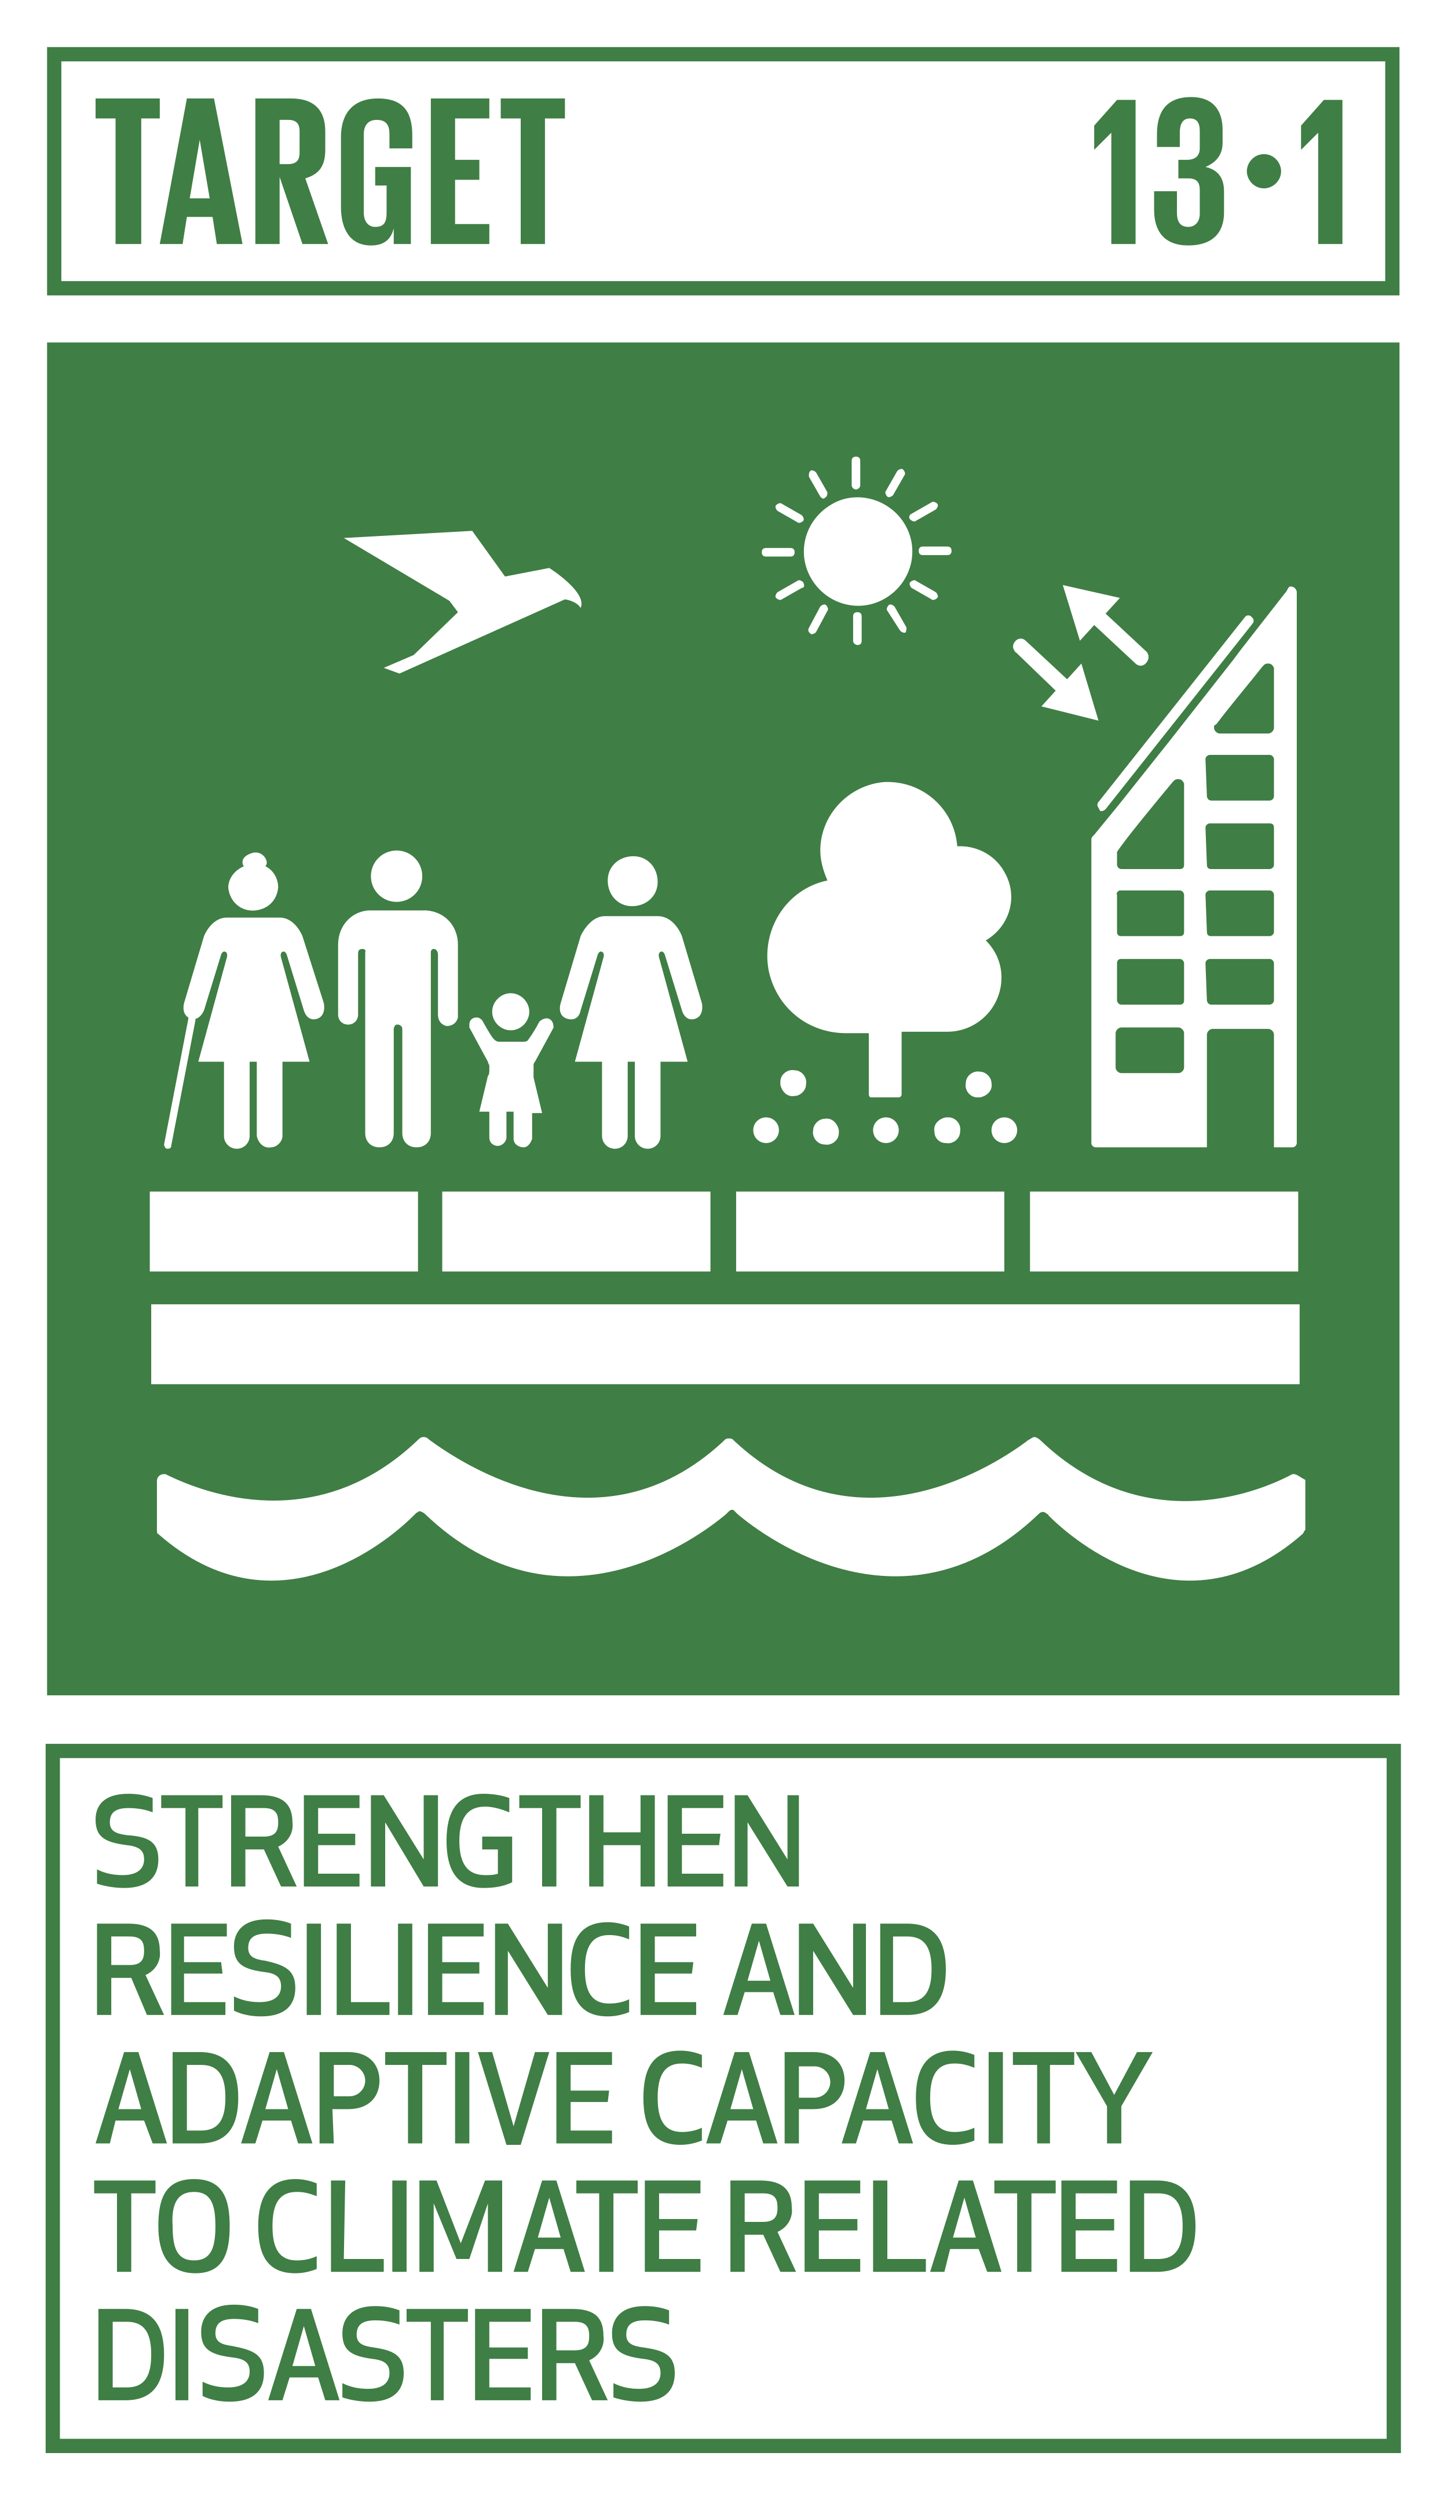 <?xml version="1.0" encoding="utf-8"?>
<!-- Generator: Adobe Illustrator 22.0.1, SVG Export Plug-In . SVG Version: 6.00 Build 0)  -->
<svg version="1.1" id="Layer_1" xmlns="http://www.w3.org/2000/svg" xmlns:xlink="http://www.w3.org/1999/xlink" x="0px" y="0px"
	 viewBox="0 0 101.5 175.2" style="enable-background:new 0 0 101.5 175.2;" xml:space="preserve">
<style type="text/css">
	.st0{fill:#FFFFFF;}
	.st1{fill:#3F7E44;}
	.st2{enable-background:new    ;}
</style>
<title>TARGET 1.1</title>
<g id="WHITE_BG">
	<g>
		<rect y="0" class="st0" width="101.5" height="175.2"/>
	</g>
</g>
<g id="TARGETS">
	<g>
		<g>
			<path class="st1" d="M11.1,130.3c0,1.2-0.7,2-2.4,2c-0.6,0-1.3-0.1-1.9-0.3v-1c0.6,0.3,1.2,0.4,1.8,0.4c1.1,0,1.5-0.5,1.5-1.1
				s-0.3-0.9-1.2-1c-1.6-0.2-2.2-0.6-2.2-1.8c0-0.9,0.5-1.8,2.3-1.8c0.6,0,1.2,0.1,1.7,0.3v1c-0.5-0.2-1.1-0.3-1.7-0.3
				c-1,0-1.3,0.4-1.3,1s0.4,0.8,1.2,0.9C10.3,128.7,11.1,129,11.1,130.3z"/>
		</g>
		<g>
			<path class="st1" d="M13.9,126.7v5.5H13v-5.5h-1.7v-0.9h4.3v0.9L13.9,126.7z"/>
		</g>
		<g>
			<path class="st1" d="M17.2,132.2h-1v-6.4h2.1c1.6,0,2.2,0.7,2.2,1.9c0.1,0.7-0.3,1.4-1,1.7l1.3,2.8h-1.1l-1.2-2.6h-1.3V132.2z
				 M17.2,128.7h1.3c0.9,0,1-0.5,1-1s-0.1-1-1-1h-1.3V128.7z"/>
		</g>
		<g>
			<path class="st1" d="M24.9,129.3h-2.6v2h2.9v0.9h-3.9v-6.4h3.9v0.9h-2.9v1.8h2.6V129.3z"/>
		</g>
		<g>
			<path class="st1" d="M29.7,132.2l-2.7-4.5v4.5h-1v-6.4h0.9l2.8,4.5v-4.5h1v6.4H29.7z"/>
		</g>
		<g>
			<path class="st1" d="M31.3,129c0-2,0.7-3.3,2.6-3.3c0.6,0,1.3,0.1,1.8,0.3v1c-0.5-0.2-1.1-0.4-1.7-0.4c-1.3,0-1.8,0.9-1.8,2.4
				c0,1.5,0.5,2.4,1.8,2.4c0.3,0,0.6,0,0.9-0.1v-1.7h-1.1v-0.9h2.1v3.2c-0.6,0.3-1.3,0.4-2,0.4C32,132.3,31.3,131,31.3,129z"/>
		</g>
		<g>
			<path class="st1" d="M39,126.7v5.5h-1v-5.5h-1.6v-0.9h4.3v0.9L39,126.7z"/>
		</g>
		<g>
			<path class="st1" d="M44.9,132.2v-2.9h-2.6v2.9h-1v-6.4h1v2.6h2.6v-2.6h1v6.4L44.9,132.2z"/>
		</g>
		<g>
			<path class="st1" d="M50.4,129.3h-2.6v2h2.9v0.9h-3.9v-6.4h3.9v0.9h-2.9v1.8h2.7L50.4,129.3z"/>
		</g>
		<g>
			<path class="st1" d="M55.2,132.2l-2.8-4.5v4.5h-0.9v-6.4h0.9l2.8,4.5v-4.5H56v6.4H55.2z"/>
		</g>
		<g>
			<path class="st1" d="M7.8,141.2h-1v-6.4H9c1.6,0,2.2,0.7,2.2,1.9c0.1,0.7-0.3,1.4-1,1.7l1.3,2.8h-1.2l-1.1-2.6H7.8V141.2z
				 M7.8,137.7h1.3c0.9,0,1-0.5,1-1s-0.1-1-1-1H7.8V137.7z"/>
		</g>
		<g>
			<path class="st1" d="M15.6,138.3h-2.7v2h2.9v0.9H12v-6.4h3.9v0.9h-3v1.8h2.6L15.6,138.3z"/>
		</g>
		<g>
			<path class="st1" d="M20.7,139.3c0,1.2-0.7,2-2.4,2c-0.6,0-1.3-0.1-1.9-0.4v-1c0.6,0.3,1.2,0.4,1.8,0.4c1.1,0,1.5-0.5,1.5-1.1
				s-0.3-0.9-1.1-1c-1.6-0.2-2.2-0.6-2.2-1.8c0-0.9,0.5-1.9,2.3-1.9c0.6,0,1.2,0.1,1.7,0.3v1c-0.5-0.2-1.1-0.3-1.7-0.3
				c-1,0-1.3,0.4-1.3,1s0.4,0.8,1.2,0.9C19.9,137.7,20.7,138,20.7,139.3z"/>
		</g>
		<g>
			<path class="st1" d="M21.5,141.2v-6.4h1v6.4H21.5z"/>
		</g>
		<g>
			<path class="st1" d="M24.5,140.3h2.8v0.9h-3.7v-6.4h1V140.3z"/>
		</g>
		<g>
			<path class="st1" d="M27.9,141.2v-6.4h1v6.4H27.9z"/>
		</g>
		<g>
			<path class="st1" d="M33.6,138.3h-2.6v2h2.9v0.9H30v-6.4h3.9v0.9h-2.9v1.8h2.6V138.3z"/>
		</g>
		<g>
			<path class="st1" d="M38.4,141.2l-2.8-4.5v4.5h-0.9v-6.4h0.9l2.8,4.5v-4.5h1v6.4H38.4z"/>
		</g>
		<g>
			<path class="st1" d="M42.6,134.7c0.5,0,1,0.1,1.5,0.3v0.9c-0.5-0.2-0.9-0.3-1.4-0.3c-1.2,0-1.7,0.8-1.7,2.4s0.5,2.4,1.7,2.4
				c0.5,0,1-0.1,1.4-0.3v0.9c-0.5,0.2-1,0.3-1.5,0.3c-1.9,0-2.6-1.2-2.6-3.3S40.7,134.7,42.6,134.7z"/>
		</g>
		<g>
			<path class="st1" d="M48.5,138.3h-2.6v2h2.9v0.9h-3.9v-6.4h3.9v0.9h-2.9v1.8h2.7L48.5,138.3z"/>
		</g>
		<g>
			<path class="st1" d="M54.2,139.6h-2l-0.5,1.6h-1l2-6.4h1l2,6.4h-1L54.2,139.6z M53.2,136l-0.8,2.8H54L53.2,136z"/>
		</g>
		<g>
			<path class="st1" d="M59.8,141.2l-2.8-4.5v4.5h-1v-6.4H57l2.8,4.5v-4.5h0.9v6.4H59.8z"/>
		</g>
		<g>
			<path class="st1" d="M61.7,141.2v-6.4h1.9c2.1,0,2.7,1.4,2.7,3.2s-0.6,3.2-2.7,3.2H61.7z M62.6,140.3h1c1.3,0,1.7-0.9,1.7-2.3
				s-0.4-2.3-1.7-2.3h-1L62.6,140.3z"/>
		</g>
		<g>
			<path class="st1" d="M10.1,148.6h-2l-0.4,1.6h-1l2-6.4h1l2,6.4h-1L10.1,148.6z M9.1,145l-0.8,2.8h1.6L9.1,145z"/>
		</g>
		<g>
			<path class="st1" d="M12.1,150.2v-6.4H14c2.1,0,2.7,1.4,2.7,3.2s-0.6,3.2-2.7,3.2H12.1z M13.1,149.3h1c1.3,0,1.7-0.9,1.7-2.3
				s-0.4-2.3-1.7-2.3h-1V149.3z"/>
		</g>
		<g>
			<path class="st1" d="M20.4,148.6h-2l-0.5,1.6h-1l2-6.4h1l2,6.4h-1L20.4,148.6z M19.4,145l-0.8,2.8h1.6L19.4,145z"/>
		</g>
		<g>
			<path class="st1" d="M23.4,150.2h-1v-6.4h2c1.6,0,2.2,1,2.2,2s-0.6,2-2.2,2h-1.1L23.4,150.2z M23.4,146.9h1.1
				c0.6,0,1.1-0.5,1.1-1.1c0-0.6-0.5-1.1-1.1-1.1h-1.1V146.9z"/>
		</g>
		<g>
			<path class="st1" d="M29.6,144.7v5.5h-1v-5.5H27v-0.9h4.3v0.9H29.6z"/>
		</g>
		<g>
			<path class="st1" d="M31.9,150.2v-6.4h1v6.4H31.9z"/>
		</g>
		<g>
			<path class="st1" d="M38.5,143.8l-2,6.5h-1l-2-6.5h1L36,149l1.5-5.2L38.5,143.8z"/>
		</g>
		<g>
			<path class="st1" d="M42.6,147.3H40v2h2.9v0.9H39v-6.4h3.9v0.9H40v1.8h2.7L42.6,147.3z"/>
		</g>
		<g>
			<path class="st1" d="M47.7,143.7c0.5,0,1,0.1,1.5,0.3v0.9c-0.5-0.2-0.9-0.3-1.4-0.3c-1.2,0-1.7,0.8-1.7,2.4s0.5,2.4,1.7,2.4
				c0.5,0,1-0.1,1.4-0.3v0.9c-0.5,0.2-1,0.3-1.5,0.3c-1.9,0-2.6-1.2-2.6-3.3S45.8,143.7,47.7,143.7z"/>
		</g>
		<g>
			<path class="st1" d="M53,148.6h-2l-0.5,1.6h-1l2-6.4h1l2,6.4h-1L53,148.6z M52,145l-0.8,2.8h1.6L52,145z"/>
		</g>
		<g>
			<path class="st1" d="M56,150.2h-1v-6.4h2c1.6,0,2.2,1,2.2,2s-0.6,2-2.2,2h-1V150.2z M56,147h1.1c0.6,0,1.1-0.5,1.1-1.1
				c0-0.6-0.5-1.1-1.1-1.1H56V147z"/>
		</g>
		<g>
			<path class="st1" d="M62.5,148.6h-2l-0.5,1.6h-1l2-6.4h1l2,6.4h-1L62.5,148.6z M61.5,145l-0.8,2.8h1.6L61.5,145z"/>
		</g>
		<g>
			<path class="st1" d="M66.8,143.7c0.5,0,1,0.1,1.5,0.3v0.9c-0.5-0.2-0.9-0.3-1.4-0.3c-1.2,0-1.7,0.8-1.7,2.4s0.5,2.4,1.7,2.4
				c0.5,0,1-0.1,1.4-0.3v0.9c-0.5,0.2-1,0.3-1.5,0.3c-1.9,0-2.6-1.2-2.6-3.3S65,143.7,66.8,143.7z"/>
		</g>
		<g>
			<path class="st1" d="M69.3,150.2v-6.4h1v6.4H69.3z"/>
		</g>
		<g>
			<path class="st1" d="M73.6,144.7v5.5h-0.9v-5.5H71v-0.9h4.3v0.9H73.6z"/>
		</g>
		<g>
			<path class="st1" d="M78.6,147.6v2.6h-1v-2.6l-2.2-3.8h1.1l1.6,3l1.6-3h1.1L78.6,147.6z"/>
		</g>
		<g>
			<path class="st1" d="M9.2,153.7v5.5h-1v-5.5H6.6v-0.9h4.3v0.9H9.2z"/>
		</g>
		<g>
			<path class="st1" d="M11.1,156c0-1.8,0.4-3.3,2.5-3.3s2.5,1.5,2.5,3.3s-0.4,3.3-2.4,3.3S11.1,157.8,11.1,156z M12.1,156
				c0,1.5,0.3,2.4,1.5,2.4s1.5-0.9,1.5-2.4s-0.3-2.4-1.5-2.4S12,154.5,12.1,156L12.1,156z"/>
		</g>
		<g>
			<path class="st1" d="M20.7,152.7c0.5,0,1,0.1,1.5,0.3v0.9c-0.5-0.2-0.9-0.3-1.4-0.3c-1.2,0-1.7,0.8-1.7,2.4s0.5,2.4,1.7,2.4
				c0.5,0,1-0.1,1.4-0.3v0.9c-0.5,0.2-1,0.3-1.5,0.3c-1.9,0-2.6-1.2-2.6-3.3S18.9,152.7,20.7,152.7z"/>
		</g>
		<g>
			<path class="st1" d="M24.1,158.3h2.8v0.9h-3.7v-6.4h1L24.1,158.3z"/>
		</g>
		<g>
			<path class="st1" d="M27.5,159.2v-6.4h1v6.4H27.5z"/>
		</g>
		<g>
			<path class="st1" d="M32.9,158.3H32l-1.6-3.9l0,4.8h-1v-6.4h1.2l1.7,4.4l1.7-4.4h1.2v6.4h-1v-4.8L32.9,158.3z"/>
		</g>
		<g>
			<path class="st1" d="M39.5,157.6h-2l-0.5,1.6h-1l2-6.4h1l2,6.4h-1L39.5,157.6z M38.5,154l-0.8,2.8h1.6L38.5,154z"/>
		</g>
		<g>
			<path class="st1" d="M43,153.7v5.5h-1v-5.5h-1.6v-0.9h4.3v0.9H43z"/>
		</g>
		<g>
			<path class="st1" d="M48.8,156.3h-2.6v2h2.9v0.9h-3.9v-6.4h3.9v0.9h-2.9v1.8h2.7L48.8,156.3z"/>
		</g>
		<g>
			<path class="st1" d="M52.2,159.2h-1v-6.4h2.1c1.7,0,2.2,0.8,2.2,1.9c0.1,0.7-0.3,1.4-1,1.7l1.3,2.8h-1.1l-1.2-2.6h-1.3V159.2z
				 M52.2,155.7h1.3c0.9,0,1-0.5,1-1s-0.1-1-1-1h-1.3V155.7z"/>
		</g>
		<g>
			<path class="st1" d="M60.1,156.3h-2.7v2h2.9v0.9h-3.9v-6.4h3.9v0.9h-2.9v1.8h2.7V156.3z"/>
		</g>
		<g>
			<path class="st1" d="M62.1,158.3h2.8v0.9h-3.7v-6.4h1V158.3z"/>
		</g>
		<g>
			<path class="st1" d="M68.6,157.6h-2l-0.4,1.6h-1l2-6.4h1l2,6.4h-1L68.6,157.6z M67.6,154l-0.8,2.8h1.6L67.6,154z"/>
		</g>
		<g>
			<path class="st1" d="M72.3,153.7v5.5h-1v-5.5h-1.6v-0.9h4.3v0.9H72.3z"/>
		</g>
		<g>
			<path class="st1" d="M78.1,156.3h-2.7v2h2.9v0.9h-3.9v-6.4h3.9v0.9h-2.9v1.8h2.7V156.3z"/>
		</g>
		<g>
			<path class="st1" d="M79.2,159.2v-6.4h1.9c2.1,0,2.7,1.4,2.7,3.2s-0.6,3.2-2.7,3.2H79.2z M80.2,158.3h1c1.3,0,1.7-0.9,1.7-2.3
				s-0.4-2.3-1.7-2.3h-1V158.3z"/>
		</g>
		<g>
			<path class="st1" d="M6.9,168.2v-6.4h1.9c2.1,0,2.7,1.4,2.7,3.2s-0.6,3.2-2.7,3.2H6.9z M7.9,167.3h1c1.3,0,1.7-0.9,1.7-2.3
				s-0.4-2.3-1.7-2.3h-1L7.9,167.3z"/>
		</g>
		<g>
			<path class="st1" d="M12.3,168.2v-6.4h0.9v6.4H12.3z"/>
		</g>
		<g>
			<path class="st1" d="M18.5,166.3c0,1.2-0.7,2-2.4,2c-0.6,0-1.3-0.1-1.9-0.4v-1c0.6,0.3,1.2,0.4,1.8,0.4c1.1,0,1.5-0.5,1.5-1.1
				s-0.3-0.9-1.2-1c-1.6-0.2-2.2-0.6-2.2-1.8c0-0.9,0.5-1.9,2.3-1.9c0.6,0,1.2,0.1,1.7,0.3v1c-0.5-0.2-1.1-0.3-1.7-0.3
				c-1,0-1.3,0.4-1.3,1s0.4,0.8,1.2,0.9C17.8,164.7,18.5,165,18.5,166.3z"/>
		</g>
		<g>
			<path class="st1" d="M22.3,166.6h-2l-0.5,1.6h-1l2-6.4h1l2,6.4h-1L22.3,166.6z M21.3,163l-0.8,2.8h1.6L21.3,163z"/>
		</g>
		<g>
			<path class="st1" d="M28.3,166.3c0,1.2-0.7,2-2.4,2c-0.6,0-1.3-0.1-1.9-0.3v-1c0.6,0.3,1.2,0.4,1.8,0.4c1.1,0,1.5-0.5,1.5-1.1
				s-0.3-0.9-1.2-1c-1.5-0.2-2.1-0.6-2.1-1.8c0-0.9,0.5-1.9,2.3-1.9c0.6,0,1.2,0.1,1.7,0.3v1c-0.5-0.2-1.1-0.3-1.7-0.3
				c-1,0-1.3,0.4-1.3,1s0.4,0.8,1.2,0.9C27.5,164.7,28.3,165,28.3,166.3z"/>
		</g>
		<g>
			<path class="st1" d="M31.1,162.7v5.5h-0.9v-5.5h-1.7v-0.9h4.3v0.9H31.1z"/>
		</g>
		<g>
			<path class="st1" d="M37,165.3h-2.7v2h2.9v0.9h-3.9v-6.4h3.9v0.9h-2.9v1.8H37V165.3z"/>
		</g>
		<g>
			<path class="st1" d="M39,168.2h-1v-6.4h2.1c1.7,0,2.2,0.7,2.2,1.9c0.1,0.7-0.3,1.4-1,1.7l1.3,2.8h-1.1l-1.2-2.6H39V168.2z
				 M39,164.7h1.3c0.9,0,1-0.5,1-1s-0.1-1-1-1H39V164.7z"/>
		</g>
		<g>
			<path class="st1" d="M47.3,166.3c0,1.2-0.7,2-2.4,2c-0.6,0-1.3-0.1-1.9-0.3v-1c0.6,0.3,1.2,0.4,1.8,0.4c1.1,0,1.5-0.5,1.5-1.1
				s-0.3-0.9-1.2-1c-1.6-0.2-2.2-0.6-2.2-1.8c0-0.9,0.5-1.9,2.3-1.9c0.6,0,1.2,0.1,1.7,0.3v1c-0.5-0.2-1.1-0.3-1.7-0.3
				c-1,0-1.3,0.4-1.3,1s0.4,0.8,1.2,0.9C46.5,164.7,47.3,165,47.3,166.3z"/>
		</g>
	</g>
	<g>
		<rect x="3.3" y="24" class="st1" width="94.8" height="94.8"/>
	</g>
	<g>
		<path class="st1" d="M98.2,20.7H3.3V3.3h94.8V20.7z M4.3,19.7h92.8V4.3H4.3L4.3,19.7z"/>
	</g>
	<g class="st2">
		<path class="st1" d="M6.7,6.9h4.5v1.4H9.9v8.8H8.1V8.3H6.7V6.9z"/>
	</g>
	<g class="st2">
		<path class="st1" d="M11.2,17.1l1.9-10.2h1.9L17,17.1h-1.8l-0.3-1.9h-1.8l-0.3,1.9H11.2z M13.3,13.9h1.4L14,9.8h0L13.3,13.9z"/>
	</g>
	<g class="st2">
		<path class="st1" d="M19.6,12.4v4.7h-1.7V6.9h2.5c1.7,0,2.4,0.9,2.4,2.3v1.3c0,1.1-0.4,1.7-1.4,2l1.6,4.6h-1.8L19.6,12.4z
			 M19.6,8.3v3.2h0.6c0.6,0,0.8-0.3,0.8-0.8V9.2c0-0.6-0.3-0.8-0.8-0.8H19.6z"/>
	</g>
	<g class="st2">
		<path class="st1" d="M26.4,11.7h2.4v5.4h-1.2V16c-0.2,0.8-0.7,1.2-1.6,1.2c-1.5,0-2.1-1.2-2.1-2.7V9.6c0-1.6,0.8-2.7,2.6-2.7
			c1.9,0,2.4,1.1,2.4,2.6v0.9h-1.6v-1c0-0.6-0.2-1-0.9-1c-0.6,0-0.9,0.4-0.9,1v5.5c0,0.6,0.3,1,0.8,1c0.6,0,0.8-0.3,0.8-1V13h-0.8
			V11.7z"/>
	</g>
	<g class="st2">
		<path class="st1" d="M30.2,6.9h4.1v1.4h-2.4v2.9h1.7v1.4h-1.7v3.1h2.4v1.4h-4.1V6.9z"/>
	</g>
	<g class="st2">
		<path class="st1" d="M35.1,6.9h4.5v1.4h-1.4v8.8h-1.7V8.3h-1.4V6.9z"/>
	</g>
	<g class="st2">
		<path class="st1" d="M79.6,6.9v10.2h-1.7V9.3h0l-1.2,1.2h0V8.8l1.6-1.8H79.6z"/>
		<path class="st1" d="M85.7,9.1V10c0,0.9-0.5,1.4-1.2,1.7c0.9,0.2,1.3,0.8,1.3,1.7v1.5c0,1.4-0.8,2.3-2.5,2.3c-1.7,0-2.4-1-2.4-2.5
			v-1.3h1.6v1.5c0,0.6,0.2,1,0.8,1c0.5,0,0.8-0.4,0.8-0.9v-1.7c0-0.5-0.2-0.8-0.8-0.8h-0.7v-1.3h0.6c0.6,0,0.9-0.3,0.9-0.8V9.2
			c0-0.6-0.2-0.9-0.7-0.9s-0.7,0.4-0.7,1v1h-1.6V9.4c0-1.5,0.6-2.6,2.4-2.6C85,6.8,85.7,7.7,85.7,9.1z"/>
	</g>
	<g class="st2">
	</g>
	<g class="st2">
		<path class="st1" d="M88.6,10.8c0.7,0,1.2,0.6,1.2,1.2c0,0.7-0.6,1.2-1.2,1.2c-0.7,0-1.2-0.6-1.2-1.2
			C87.4,11.4,87.9,10.8,88.6,10.8z"/>
	</g>
	<g class="st2">
		<path class="st1" d="M94.1,6.9v10.2h-1.7V9.3h0l-1.2,1.2h0V8.8l1.6-1.8H94.1z"/>
	</g>
	<g>
		<g>
			<g>
				<path class="st0" d="M59.3,72.4h1.6v4.3c0,0.1,0.1,0.2,0.1,0.2h0h2c0.1,0,0.2-0.1,0.2-0.2l0,0v-4.4h3.2c2.1,0,3.8-1.7,3.8-3.8
					c0-1-0.4-1.9-1.1-2.6c1.7-1,2.3-3.1,1.3-4.8c-0.6-1.1-1.8-1.8-3.1-1.8h-0.2c-0.2-2.6-2.4-4.6-5.1-4.5c-2.5,0.2-4.5,2.3-4.5,4.8
					c0,0.7,0.2,1.4,0.5,2.1c-2.9,0.6-4.7,3.5-4.1,6.4C54.5,70.7,56.7,72.4,59.3,72.4L59.3,72.4z"/>
			</g>
			<g>
				<path class="st0" d="M52.8,79.2c0,0.5,0.4,0.9,0.9,0.9s0.9-0.4,0.9-0.9s-0.4-0.9-0.9-0.9c0,0,0,0,0,0
					C53.2,78.3,52.8,78.7,52.8,79.2z"/>
			</g>
			<g>
				<path class="st0" d="M57,79.2c-0.1,0.5,0.3,1,0.8,1c0.5,0.1,1-0.3,1-0.8c0-0.1,0-0.1,0-0.2c-0.1-0.5-0.5-0.9-1-0.8
					C57.4,78.4,57,78.8,57,79.2z"/>
			</g>
			<g>
				<path class="st0" d="M61.2,79.2c0,0.5,0.4,0.9,0.9,0.9s0.9-0.4,0.9-0.9s-0.4-0.9-0.9-0.9c0,0,0,0,0,0
					C61.6,78.3,61.2,78.7,61.2,79.2z"/>
			</g>
			<g>
				<path class="st0" d="M66.3,80.1c0.5,0.1,1-0.3,1-0.8c0.1-0.5-0.3-1-0.8-1c-0.1,0-0.1,0-0.2,0c-0.5,0.1-0.9,0.5-0.8,1
					C65.5,79.7,65.8,80.1,66.3,80.1z"/>
			</g>
			<g>
				<path class="st0" d="M69.5,79.2c0,0.5,0.4,0.9,0.9,0.9s0.9-0.4,0.9-0.9s-0.4-0.9-0.9-0.9c0,0,0,0,0,0
					C69.9,78.3,69.5,78.7,69.5,79.2z"/>
			</g>
			<g>
				<path class="st0" d="M54.7,76c0.1,0.5,0.5,0.9,1,0.8c0.4,0,0.8-0.4,0.8-0.8c0.1-0.5-0.3-1-0.8-1c-0.5-0.1-1,0.3-1,0.8
					C54.7,75.9,54.7,75.9,54.7,76z"/>
			</g>
			<g>
				<path class="st0" d="M68.7,76.9c0.5-0.1,0.9-0.5,0.8-1c0-0.4-0.4-0.8-0.8-0.8c-0.5-0.1-1,0.3-1,0.8c-0.1,0.5,0.3,1,0.8,1
					C68.6,76.9,68.6,76.9,68.7,76.9z"/>
			</g>
		</g>
		<g>
			<path class="st0" d="M39.6,42L28,47.2l-1.1-0.4l2.1-0.9l3.1-3l-0.6-0.8l-7.4-4.4l9-0.5l2.3,3.2l3.1-0.6c0,0,2.7,1.7,2.2,2.8
				C40.4,42.1,39.6,42,39.6,42z"/>
		</g>
		<g>
			<g>
				<path class="st0" d="M76.5,58.9v21.2c0,0.2,0.2,0.3,0.3,0.3h7.8v-0.3l0,0v-7.6c0-0.2,0.2-0.4,0.4-0.4h3.9c0.2,0,0.4,0.2,0.4,0.4
					v7.9h1.3c0.2,0,0.3-0.2,0.3-0.3V41.5c0-0.2-0.2-0.4-0.4-0.4c-0.1,0-0.1,0-0.2,0.1l0,0l-0.1,0.2L87,45.5l-0.6,0.8L82,51.9
					l-3.5,4.4l-1.8,2.2l-0.1,0.1C76.5,58.7,76.5,58.8,76.5,58.9z M89.3,51c0,0.2-0.2,0.4-0.4,0.4h-3.4c-0.2,0-0.4-0.2-0.4-0.4
					c0-0.1,0-0.2,0.1-0.2l0.1-0.1c0.9-1.2,2.5-3.1,3.2-4l0.1-0.1c0.1-0.1,0.2-0.1,0.3-0.1c0.2,0,0.3,0.1,0.4,0.3V51z M84.5,67.5
					c0-0.2,0.2-0.3,0.3-0.3H89c0.2,0,0.3,0.2,0.3,0.3v2.6c0,0.2-0.2,0.3-0.3,0.3h-4.1c-0.2,0-0.3-0.2-0.3-0.3L84.5,67.5z M84.5,62.7
					c0-0.2,0.2-0.3,0.3-0.3H89c0.2,0,0.3,0.2,0.3,0.3v2.6c0,0.2-0.2,0.3-0.3,0.3h-4.1c-0.2,0-0.3-0.1-0.3-0.3L84.5,62.7z M84.5,58
					c0-0.2,0.2-0.3,0.3-0.3H89c0.2,0,0.3,0.1,0.3,0.3v2.6c0,0.2-0.2,0.3-0.3,0.3h-4.1c-0.2,0-0.3-0.1-0.3-0.3L84.5,58z M84.5,53.2
					c0-0.2,0.2-0.3,0.3-0.3H89c0.2,0,0.3,0.2,0.3,0.3v2.6c0,0.2-0.2,0.3-0.3,0.3h-4.1c-0.2,0-0.3-0.2-0.3-0.3L84.5,53.2z M83,60.6
					c0,0.2-0.1,0.3-0.3,0.3h-4.1c-0.2,0-0.3-0.2-0.3-0.3v-0.7c0,0,0-0.1,0-0.1l0,0l0,0v-0.1c0.5-0.8,2.9-3.7,3.9-4.9l0.1-0.1
					c0.1-0.1,0.2-0.1,0.3-0.1c0.2,0,0.3,0.1,0.4,0.3L83,60.6z M78.5,62.4h4.2c0.2,0,0.3,0.2,0.3,0.3v2.6c0,0.2-0.1,0.3-0.3,0.3l0,0
					h-4.1c-0.2,0-0.3-0.1-0.3-0.3l0,0v-2.6C78.2,62.6,78.4,62.4,78.5,62.4L78.5,62.4z M83,70.1c0,0.2-0.1,0.3-0.3,0.3h-4.1
					c-0.2,0-0.3-0.2-0.3-0.3v-2.6c0-0.2,0.1-0.3,0.3-0.3h4.1c0.2,0,0.3,0.2,0.3,0.3L83,70.1z M78.2,72.4c0-0.2,0.2-0.4,0.4-0.4h4
					c0.2,0,0.4,0.2,0.4,0.4v2.4c0,0.2-0.2,0.4-0.4,0.4h-4c-0.2,0-0.4-0.2-0.4-0.4V72.4z"/>
			</g>
			<g>
				<path class="st0" d="M77.1,56.8L77,56.6c-0.1-0.1-0.1-0.3,0-0.4l10.3-13c0.1-0.1,0.3-0.1,0.4,0l0.1,0.1c0.1,0.1,0.1,0.3,0,0.4
					l-10.3,13C77.4,56.8,77.2,56.9,77.1,56.8z"/>
			</g>
		</g>
		<g>
			<g>
				<g>
					<path class="st0" d="M58.2,35.4c-1.8,1.1-2.4,3.4-1.3,5.2s3.4,2.4,5.2,1.3c1.8-1.1,2.4-3.4,1.3-5.2
						C62.3,34.9,59.9,34.3,58.2,35.4z"/>
				</g>
				<g>
					<path class="st0" d="M63.5,43.9l-0.8-1.4c-0.1-0.1-0.3-0.2-0.4-0.1c-0.1,0.1-0.2,0.3-0.1,0.4l0.9,1.4c0.1,0.1,0.3,0.2,0.4,0.1
						C63.5,44.2,63.6,44,63.5,43.9z"/>
				</g>
				<g>
					<path class="st0" d="M57.8,34.9c0.2-0.1,0.2-0.3,0.2-0.4c0,0,0,0,0,0l-0.8-1.4c-0.1-0.1-0.3-0.2-0.4-0.1
						c-0.1,0.1-0.1,0.2-0.1,0.4l0.8,1.4C57.6,34.9,57.7,35,57.8,34.9z"/>
				</g>
				<g>
					<path class="st0" d="M56.3,40.8c-0.1-0.1-0.3-0.2-0.4-0.1l-1.4,0.8c-0.1,0.1-0.2,0.3-0.1,0.4c0.1,0.1,0.3,0.2,0.4,0.1l1.4-0.8
						C56.4,41.2,56.4,41,56.3,40.8z"/>
				</g>
				<g>
					<path class="st0" d="M63.8,36.4c0.1,0.1,0.3,0.2,0.4,0.1l1.4-0.8c0.1-0.1,0.2-0.3,0.1-0.4c-0.1-0.1-0.3-0.2-0.4-0.1L63.9,36
						C63.7,36.1,63.7,36.3,63.8,36.4z"/>
				</g>
				<g>
					<path class="st0" d="M60.4,44.9v-1.7c0-0.2-0.1-0.3-0.3-0.3c-0.2,0-0.3,0.1-0.3,0.3v1.7c0,0.2,0.2,0.3,0.3,0.3
						C60.3,45.2,60.4,45.1,60.4,44.9z"/>
				</g>
				<g>
					<path class="st0" d="M60.3,34v-1.7c0-0.2-0.1-0.3-0.3-0.3c-0.2,0-0.3,0.1-0.3,0.3V34c0,0.2,0.2,0.3,0.3,0.3
						C60.1,34.3,60.3,34.2,60.3,34z"/>
				</g>
				<g>
					<path class="st0" d="M55.7,38.7c0-0.2-0.1-0.3-0.3-0.3h-1.7c-0.2,0-0.3,0.1-0.3,0.3c0,0.2,0.1,0.3,0.3,0.3h1.7
						C55.6,39,55.7,38.9,55.7,38.7z"/>
				</g>
				<g>
					<path class="st0" d="M64.7,38.9h1.7c0.2,0,0.3-0.1,0.3-0.3c0-0.2-0.1-0.3-0.3-0.3h-1.7c-0.2,0-0.3,0.1-0.3,0.3
						C64.4,38.8,64.5,38.9,64.7,38.9z"/>
				</g>
				<g>
					<path class="st0" d="M58,42.8c0.1-0.1,0-0.3-0.1-0.4c-0.1-0.1-0.3,0-0.4,0.1L56.7,44c-0.1,0.2,0,0.3,0.1,0.4
						c0.1,0.1,0.3,0,0.4-0.1L58,42.8z"/>
				</g>
				<g>
					<path class="st0" d="M63.4,33.3c0.1-0.1,0-0.3-0.1-0.4c-0.1-0.1-0.3,0-0.4,0.1l0,0l-0.8,1.4c-0.1,0.1,0,0.3,0.1,0.4
						c0.1,0.1,0.3,0,0.4-0.1L63.4,33.3z"/>
				</g>
				<g>
					<path class="st0" d="M56.2,36.1l-1.4-0.8c-0.1-0.1-0.3,0-0.4,0.1c-0.1,0.1,0,0.3,0.1,0.4l1.4,0.8c0.1,0.1,0.3,0,0.4-0.1
						C56.4,36.4,56.3,36.2,56.2,36.1z"/>
				</g>
				<g>
					<path class="st0" d="M63.9,41.2l1.4,0.8c0.1,0.1,0.3,0,0.4-0.1c0.1-0.1,0-0.3-0.1-0.4l-1.4-0.8c-0.1-0.1-0.3,0-0.4,0.1
						C63.7,40.9,63.8,41.1,63.9,41.2z"/>
				</g>
			</g>
			<g>
				<path class="st0" d="M80.4,45.7L77.5,43l1-1.1l-4-0.9l1.2,3.9l1-1.1l2.9,2.7c0.2,0.2,0.5,0.2,0.7,0c0,0,0,0,0,0
					C80.5,46.3,80.6,46,80.4,45.7z"/>
			</g>
			<g>
				<path class="st0" d="M71.2,45.7l2.8,2.7l-1,1.1l4,1l-1.2-4l-1,1.1l-2.9-2.7c-0.2-0.2-0.5-0.2-0.7,0c0,0,0,0,0,0
					C71,45.1,70.9,45.4,71.2,45.7C71.1,45.6,71.1,45.7,71.2,45.7z"/>
			</g>
		</g>
		<g>
			<g>
				<g>
					<path class="st0" d="M29.6,61.4c0-1-0.8-1.8-1.8-1.8s-1.8,0.8-1.8,1.8s0.8,1.8,1.8,1.8c0,0,0,0,0,0
						C28.8,63.2,29.6,62.4,29.6,61.4z"/>
				</g>
				<g>
					<path class="st0" d="M29.9,63.8h-4.1c-1.2,0.1-2.1,1.1-2.1,2.4v4.9c0,0.4,0.3,0.7,0.7,0.7c0,0,0,0,0,0c0.4,0,0.7-0.3,0.7-0.7
						l0,0v-4.2c0-0.2,0-0.4,0.3-0.4s0.2,0.2,0.2,0.3v12.6c0,0.6,0.4,1,1,1s1-0.4,1-1v-7.3c0-0.1,0.1-0.3,0.2-0.3c0,0,0,0,0.1,0l0,0
						c0.1,0,0.3,0.1,0.3,0.3c0,0,0,0,0,0v7.3c0,0.6,0.4,1,1,1s1-0.4,1-1V66.8c0-0.1,0-0.3,0.2-0.3s0.3,0.2,0.3,0.4v4.2
						c0,0.4,0.2,0.7,0.6,0.8c0.4,0,0.7-0.2,0.8-0.6c0-0.1,0-0.1,0-0.2v-4.9C32.1,64.9,31.2,63.9,29.9,63.8z"/>
				</g>
			</g>
			<g>
				<g>
					<path class="st0" d="M42.6,61.7c0,1,0.7,1.8,1.7,1.8c1,0,1.8-0.7,1.8-1.7c0-1-0.7-1.8-1.7-1.8c0,0,0,0,0,0
						C43.4,60,42.6,60.7,42.6,61.7z"/>
				</g>
				<g>
					<path class="st0" d="M47.8,65.6c0,0-0.5-1.4-1.7-1.4h-3.7c-1.1,0-1.7,1.4-1.7,1.4l-1.4,4.7c0,0-0.3,0.9,0.5,1.1
						s0.9-0.6,0.9-0.6l1.2-3.9c0,0,0.1-0.3,0.3-0.2s0.1,0.4,0.1,0.4l-2,7.3h1.9v5.2c0,0.5,0.4,0.9,0.9,0.9c0.5,0,0.9-0.4,0.9-0.9
						c0,0,0,0,0,0v-5.2h0.5v5.2c0,0.5,0.4,0.9,0.9,0.9c0.5,0,0.9-0.4,0.9-0.9c0,0,0,0,0,0v-5.2h1.9l-2-7.3c0,0-0.1-0.3,0.1-0.4
						s0.3,0.2,0.3,0.2l1.2,3.9c0,0,0.2,0.8,0.9,0.6s0.5-1.1,0.5-1.1L47.8,65.6z"/>
				</g>
			</g>
			<g>
				<g>
					<path class="st0" d="M38.5,71.4c-0.2-0.1-0.5,0-0.7,0.2c-0.2,0.4-0.5,0.9-0.8,1.3C36.9,73,36.8,73,36.6,73H35
						c-0.2,0-0.3-0.1-0.4-0.2c-0.2-0.2-0.8-1.3-0.8-1.3c-0.1-0.1-0.2-0.2-0.4-0.2c-0.3,0-0.5,0.2-0.5,0.5c0,0.1,0,0.1,0,0.2l1.3,2.4
						c0,0.1,0.1,0.2,0.1,0.3V75l0,0c0,0.1,0,0.3-0.1,0.4l-0.6,2.5h0.7v1.8l0,0c0,0.4,0.3,0.6,0.6,0.6s0.6-0.3,0.6-0.6V78
						c0,0,0,0,0-0.1H36c0,0,0,0,0,0.1v1.8c0,0.4,0.4,0.6,0.7,0.6c0.3,0,0.5-0.3,0.6-0.6v-1.8H38l-0.6-2.5c0-0.1,0-0.2,0-0.3V75l0,0
						v-0.3c0-0.1,0-0.2,0.1-0.3l1.2-2.2l0.1-0.2C38.8,71.7,38.7,71.5,38.5,71.4C38.5,71.4,38.5,71.4,38.5,71.4z"/>
				</g>
				<g>
					<path class="st0" d="M35.8,72.2c0.7,0,1.3-0.6,1.3-1.3c0-0.7-0.6-1.3-1.3-1.3c-0.7,0-1.3,0.6-1.3,1.3S35.1,72.2,35.8,72.2
						C35.8,72.2,35.8,72.2,35.8,72.2z"/>
				</g>
			</g>
			<g>
				<g>
					<path class="st0" d="M16,62.2c0.1,1,0.9,1.7,1.9,1.6c0.9-0.1,1.5-0.7,1.6-1.6c0-0.6-0.3-1.2-0.9-1.5c0.1-0.1,0.1-0.2,0.1-0.3
						c-0.1-0.5-0.6-0.8-1.1-0.6c-0.3,0.1-0.6,0.3-0.6,0.6c0,0.1,0,0.2,0.1,0.3C16.4,61,16,61.6,16,62.2z"/>
				</g>
				<g>
					<path class="st0" d="M21.2,65.6c0,0-0.5-1.3-1.6-1.3h-3.7c-1.1,0-1.6,1.3-1.6,1.3l-1.4,4.7c0,0-0.2,0.7,0.3,1v0.1l-1.7,8.8
						c0,0.1,0.1,0.3,0.2,0.3c0,0,0,0,0,0l0,0c0.1,0,0.3,0,0.3-0.2c0,0,0,0,0,0l1.7-8.8v-0.1c0.4-0.1,0.6-0.6,0.6-0.6l1.2-3.9
						c0,0,0.1-0.3,0.3-0.2s0.1,0.4,0.1,0.4l-2,7.3h1.8v5.2c0,0.5,0.4,0.9,0.9,0.9c0.5,0,0.9-0.4,0.9-0.9v-5.2H18v5.2
						c0.1,0.5,0.5,0.9,1,0.8c0.4,0,0.8-0.4,0.8-0.8v-5.2h1.9l-2-7.3c0,0-0.1-0.3,0.1-0.4s0.3,0.2,0.3,0.2l1.2,3.9
						c0,0,0.2,0.8,0.9,0.6s0.5-1.1,0.5-1.1L21.2,65.6z"/>
				</g>
			</g>
		</g>
		<g>
			<g>
				<rect x="10.5" y="83.5" class="st0" width="18.8" height="5.6"/>
			</g>
			<g>
				<rect x="31" y="83.5" class="st0" width="18.8" height="5.6"/>
			</g>
			<g>
				<rect x="51.6" y="83.5" class="st0" width="18.8" height="5.6"/>
			</g>
			<g>
				<rect x="72.2" y="83.5" class="st0" width="18.8" height="5.6"/>
			</g>
			<g>
				<rect x="10.6" y="91.4" class="st0" width="80.5" height="5.6"/>
			</g>
		</g>
	</g>
	<g>
		<path class="st1" d="M98.2,171.9h-95v-49.7h95V171.9z M4.2,170.9h93v-47.7h-93V170.9z"/>
	</g>
	<g>
		<path class="st0" d="M90.7,103.3h-0.1l-0.2,0.1c-2.5,1.3-10.4,4.3-17.5-2.5c-0.1-0.1-0.3-0.2-0.4-0.2s-0.2,0.1-0.4,0.2
			c-2.1,1.6-11.9,8.2-20.6,0.1l-0.1-0.1c-0.1-0.1-0.2-0.1-0.3-0.1c-0.1,0-0.2,0-0.3,0.1l-0.1,0.1c-8.7,8.1-18.4,1.5-20.6-0.1
			c-0.1-0.1-0.2-0.2-0.4-0.2c-0.2,0-0.3,0.1-0.4,0.2c-7.1,6.8-15,3.7-17.5,2.5l-0.2-0.1h-0.1c-0.3,0-0.5,0.2-0.5,0.5v3.4
			c0,0.1,0,0.3,0.1,0.3c8.2,7.2,16.1,0.5,17.9-1.3c0.1-0.1,0.1-0.1,0.2-0.2c0.1,0,0.1-0.1,0.2-0.1c0.1,0,0.3,0.1,0.4,0.2
			c9.3,8.9,19.1,1.7,21.1,0l0.2-0.2c0,0,0.1-0.1,0.2-0.1c0.1,0,0.1,0,0.2,0.1l0.2,0.2c2,1.7,11.8,8.9,21.1,0l0,0
			c0.2-0.2,0.4-0.2,0.6,0c0.1,0,0.1,0.1,0.1,0.1c1.8,1.8,9.6,8.5,17.8,1.3c0.1-0.1,0.1-0.2,0.2-0.3v-3.5
			C91.1,103.5,90.9,103.3,90.7,103.3"/>
	</g>
</g>
</svg>

